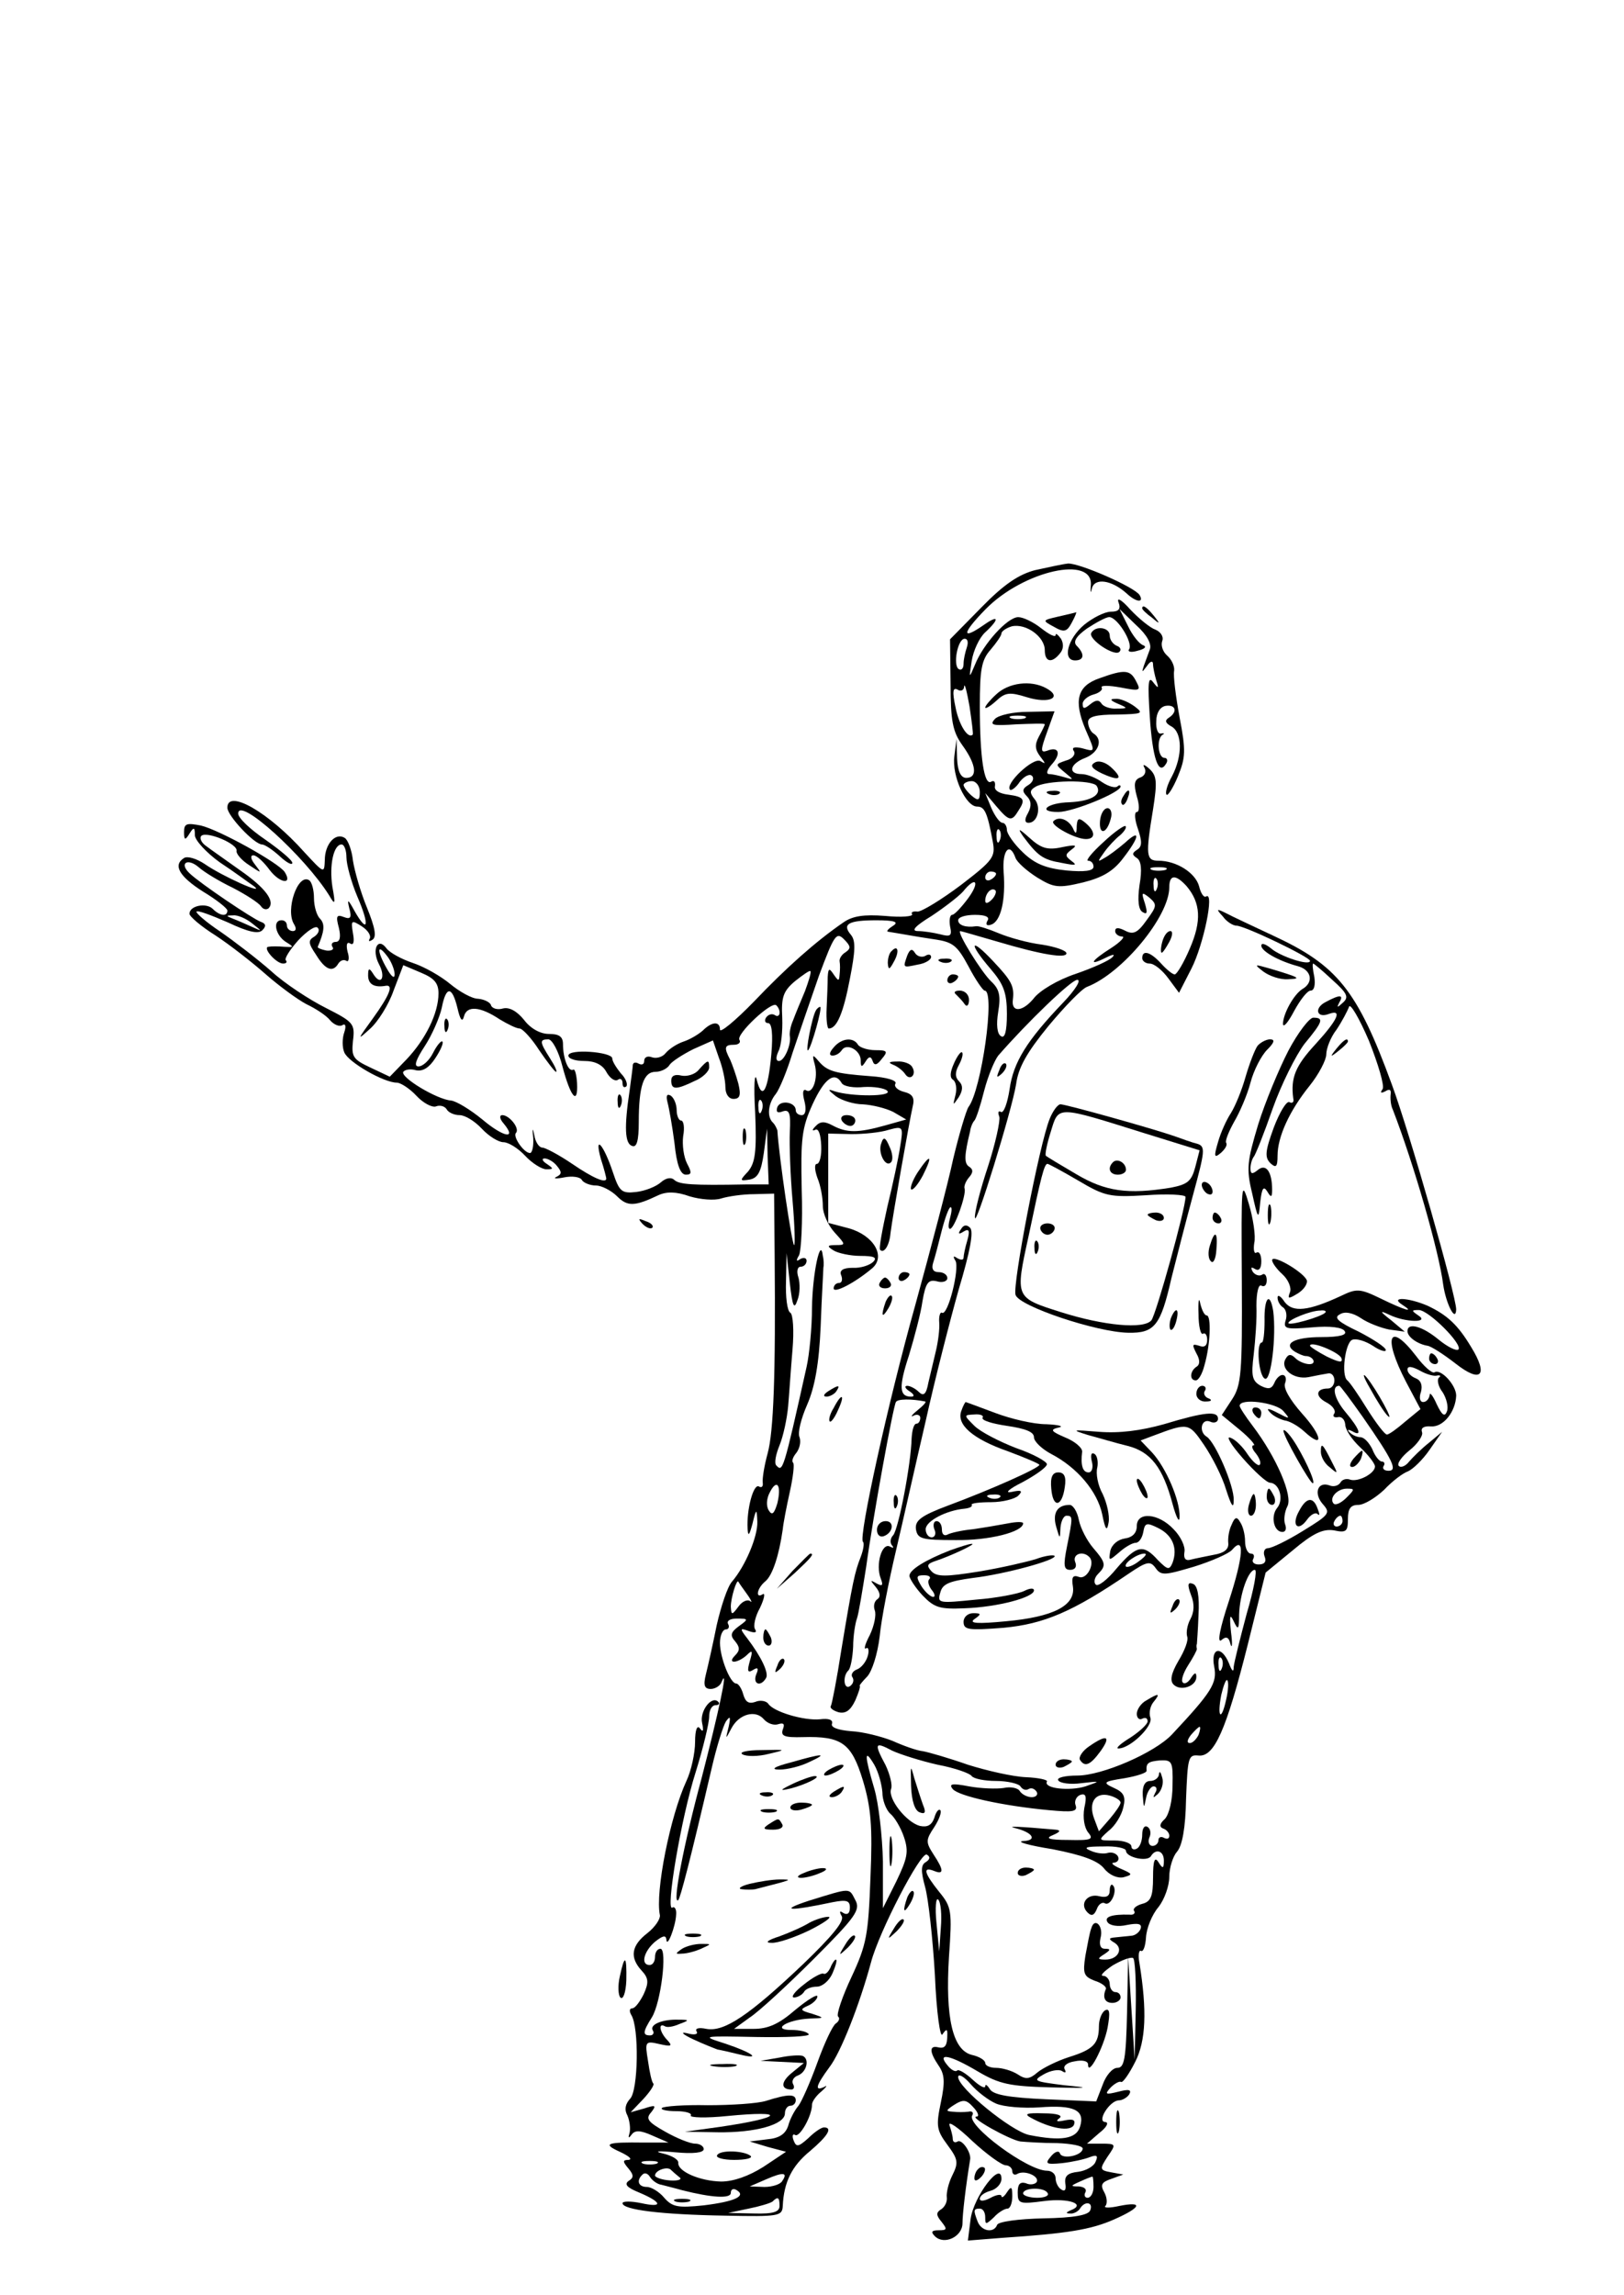 <svg version="1.0" xmlns="http://www.w3.org/2000/svg"
 width="300pt" height="424pt" viewBox="0 0 300 424"
 preserveAspectRatio="xMidYMid meet">
<g transform="translate(0,424) scale(0.1,-0.1)"
>
<path d="M1913 3187 c-31 -8 -58 -26 -100 -69 l-58 -59 1 -83 c0 -68 4 -88 22
-113 26 -36 28 -60 7 -60 -10 0 -16 12 -17 36 l-1 36 -4 -32 c-5 -36 21 -93
42 -93 14 0 19 -11 29 -65 5 -28 1 -34 -59 -80 -36 -27 -72 -49 -80 -49 -8 1
-13 -1 -10 -5 2 -4 -20 -6 -50 -3 -39 3 -60 0 -77 -12 -51 -35 -106 -84 -165
-146 -35 -36 -63 -59 -63 -52 0 16 -15 15 -32 -2 -8 -7 -23 -16 -35 -20 -12
-4 -26 -13 -33 -21 -6 -8 -18 -11 -26 -8 -8 3 -14 0 -14 -7 0 -6 -4 -8 -10 -5
-5 3 -10 3 -11 -2 0 -4 -3 -26 -6 -48 -10 -67 -9 -98 5 -102 8 -3 12 9 12 44
0 67 9 93 31 93 10 0 22 6 26 13 4 6 24 19 44 29 l36 16 11 -32 c7 -18 12 -42
12 -54 0 -13 6 -22 15 -22 12 0 14 7 9 28 -4 15 -11 35 -15 44 -12 23 -11 28
7 28 8 0 13 4 10 9 -7 10 59 72 68 64 10 -10 7 -25 -3 -18 -5 3 -12 1 -16 -5
-3 -5 -2 -10 4 -10 7 0 9 -21 6 -56 -6 -69 -17 -89 -27 -49 -4 17 -6 -10 -3
-60 3 -73 0 -93 -13 -109 -16 -17 -16 -18 3 -15 15 3 21 14 26 49 l6 45 1 -51
2 -52 -42 0 c-99 -2 -123 0 -132 8 -6 6 -16 4 -25 -4 -9 -8 -29 -16 -46 -18
-27 -3 -31 1 -43 37 -17 51 -35 71 -22 24 6 -18 10 -35 10 -36 0 -10 -25 1
-63 27 -25 17 -50 30 -55 30 -6 0 -13 10 -15 23 -3 15 -4 13 -2 -5 1 -16 -2
-28 -6 -28 -11 0 -32 30 -26 37 8 8 -12 33 -25 33 -6 0 -5 -7 2 -15 26 -31 0
-26 -39 7 -22 18 -48 34 -58 35 -26 2 -94 43 -88 53 3 4 13 6 23 3 13 -3 25 5
36 22 10 15 16 29 13 31 -2 2 -10 -7 -17 -21 -7 -14 -19 -25 -27 -25 -9 0 -5
12 12 38 13 20 27 52 31 70 8 41 19 41 29 0 5 -22 9 -27 12 -16 5 21 30 19 66
-5 15 -9 31 -17 37 -17 5 0 22 -18 36 -40 15 -22 29 -40 31 -40 3 0 -2 11 -11
25 -19 30 -20 35 -3 35 7 0 19 -22 26 -50 15 -57 29 -73 27 -31 -1 16 -4 27
-7 25 -9 -5 -19 21 -19 47 0 14 -7 19 -26 19 -16 0 -34 10 -46 26 -13 16 -27
24 -39 21 -10 -3 -20 0 -22 6 -1 5 -12 11 -24 12 -11 0 -34 13 -51 27 -18 15
-48 32 -69 39 -21 7 -43 19 -49 27 -16 22 -28 -2 -14 -29 13 -24 4 -41 -10
-19 -8 13 -10 12 -10 -2 0 -16 11 -23 33 -19 14 2 7 -17 -24 -60 -29 -40 -30
-42 -6 -20 15 13 35 45 44 71 l18 47 33 -14 c24 -10 32 -19 32 -38 0 -37 -24
-85 -59 -122 l-31 -32 -36 17 c-32 15 -35 20 -32 49 4 32 1 35 -50 61 -30 15
-76 45 -101 68 -25 22 -68 55 -94 73 -27 18 -46 35 -44 37 2 3 28 -7 58 -20
38 -18 57 -22 64 -14 7 7 6 12 -3 15 -16 6 -112 71 -131 89 -21 19 -5 30 16
12 10 -9 38 -26 63 -38 25 -13 48 -28 52 -34 4 -6 10 -7 14 -4 13 13 -6 38
-52 70 -25 18 -54 38 -63 45 -9 6 -13 15 -9 19 10 9 68 -15 65 -28 -1 -5 9
-17 23 -26 24 -16 24 -16 11 1 -8 10 -9 17 -3 17 6 0 19 -12 30 -27 19 -25 43
-28 28 -4 -11 17 -121 78 -155 86 -26 5 -31 4 -31 -12 0 -15 2 -16 10 -3 8 13
10 12 10 -3 0 -9 21 -32 46 -50 26 -17 54 -38 63 -44 23 -18 -58 18 -91 41
-15 10 -32 15 -38 11 -21 -13 -9 -34 35 -62 25 -15 45 -31 45 -35 0 -12 -14
-10 -27 3 -12 12 -43 6 -43 -9 0 -5 21 -23 48 -40 26 -17 67 -49 92 -71 25
-22 59 -47 76 -56 17 -8 37 -21 44 -30 7 -8 17 -12 22 -9 6 4 8 -1 4 -13 -4
-11 -4 -28 0 -37 7 -18 73 -56 97 -56 7 0 24 -11 36 -24 13 -14 29 -22 36 -20
7 3 16 1 20 -5 3 -6 14 -11 24 -11 10 0 28 -11 41 -25 13 -14 31 -25 40 -25 9
0 27 -11 40 -25 13 -14 31 -25 39 -25 14 0 14 1 1 10 -8 5 -10 10 -4 10 6 0
17 -6 23 -14 9 -11 9 -15 -1 -20 -7 -3 -1 -4 14 -1 15 3 30 1 33 -5 3 -5 15
-10 26 -10 10 0 28 -9 39 -20 19 -19 32 -19 76 2 15 7 33 7 58 -2 20 -6 46 -8
58 -4 13 4 40 8 61 8 l37 1 1 -115 c2 -220 -2 -325 -13 -365 -6 -22 -10 -46
-9 -54 1 -7 -2 -10 -7 -7 -10 6 -23 -42 -21 -78 1 -15 3 -13 9 9 7 29 8 29 9
4 1 -27 -22 -82 -47 -111 -8 -9 -20 -45 -28 -80 -7 -35 -16 -75 -20 -91 -5
-20 -3 -27 9 -27 8 0 18 6 20 13 14 33 -7 -62 -37 -178 -33 -122 -55 -236 -43
-225 4 5 21 69 62 245 9 39 21 77 26 85 8 11 9 9 5 -10 -6 -24 -6 -24 5 -3 14
27 45 35 60 17 7 -8 19 -12 27 -9 10 3 12 0 8 -10 -4 -12 3 -15 37 -14 72 2
90 -11 111 -80 15 -50 18 -85 14 -179 -4 -106 -7 -124 -35 -184 -17 -36 -28
-69 -25 -73 4 -3 2 -9 -4 -13 -6 -4 -21 -36 -34 -72 -13 -36 -29 -72 -35 -80
-7 -8 -16 -25 -19 -37 -5 -15 -16 -23 -39 -25 l-32 -4 33 -10 34 -9 -42 -28
c-27 -17 -55 -27 -78 -27 -40 1 -81 19 -79 35 0 6 -12 13 -29 17 -17 4 -8 5
24 2 32 -3 52 -1 52 6 0 5 -7 10 -16 10 -9 0 -34 10 -55 22 -32 18 -37 24 -26
36 10 13 8 14 -13 7 l-25 -7 23 24 c12 13 21 26 19 29 -3 2 -7 21 -10 42 -6
36 -5 37 21 31 22 -5 25 -4 15 7 -14 14 -18 33 -5 26 4 -3 16 -1 27 4 19 7 19
8 -2 8 -29 1 -54 -9 -47 -20 3 -5 0 -9 -5 -9 -14 0 -14 6 3 33 17 27 29 127
16 127 -6 0 -10 -7 -10 -15 0 -8 -4 -15 -10 -15 -17 0 -11 25 10 43 14 11 20
13 21 4 1 -17 17 24 18 46 1 10 -3 16 -7 13 -13 -8 16 165 43 250 14 45 25 91
25 103 0 12 5 21 12 21 6 0 8 3 5 6 -12 13 -35 -17 -30 -39 3 -14 2 -18 -4
-10 -5 7 -9 -2 -9 -25 0 -20 -7 -53 -16 -72 -30 -65 -58 -205 -49 -248 1 -7
-9 -22 -23 -33 -30 -23 -33 -45 -11 -69 13 -14 14 -22 4 -44 -7 -14 -16 -26
-21 -26 -5 0 -6 -5 -2 -12 15 -23 13 -140 -2 -155 -9 -10 -11 -20 -5 -31 4 -9
6 -24 4 -32 -3 -10 -2 -11 4 -3 6 8 16 8 38 -2 l30 -13 -45 0 c-70 1 -78 -2
-45 -17 17 -8 24 -14 16 -15 -11 0 -11 -3 0 -16 10 -12 10 -17 0 -23 -8 -6 -3
-12 19 -21 43 -18 46 -29 5 -20 -19 4 -35 4 -35 0 0 -12 70 -21 190 -23 99 -2
105 -1 106 18 2 44 17 74 50 101 33 28 43 44 26 44 -5 0 -18 -9 -29 -20 -18
-16 -22 -17 -27 -4 -3 8 -2 13 3 10 8 -5 31 35 31 56 0 6 8 17 18 25 9 8 11
12 5 8 -19 -9 -16 2 9 36 21 27 56 116 77 194 15 57 92 205 103 199 7 -4 6 -9
-2 -14 -9 -5 -9 -17 -1 -46 6 -22 14 -94 18 -162 3 -71 10 -118 14 -110 7 10
9 10 9 1 0 -22 -4 -28 -17 -25 -17 4 -16 -9 1 -34 11 -16 12 -30 4 -68 -9 -43
-8 -51 12 -78 20 -27 21 -33 9 -57 -7 -14 -11 -32 -10 -40 1 -8 -3 -17 -10
-22 -10 -6 -10 -11 0 -23 11 -14 11 -16 -5 -16 -13 0 -15 -3 -7 -11 17 -17 51
-1 51 24 0 17 6 68 14 117 3 13 -15 39 -23 34 -5 -3 -9 -1 -9 5 0 5 -3 16 -6
25 -3 9 16 -4 42 -29 27 -25 55 -45 62 -45 6 0 12 -5 12 -11 0 -5 4 -8 9 -5
13 8 42 -4 36 -15 -3 -4 -12 -6 -20 -2 -11 3 -15 -2 -15 -17 0 -21 3 -22 49
-16 46 6 78 -6 49 -17 -9 -4 -10 -6 -1 -6 6 -1 15 4 18 9 9 15 25 12 19 -3 -3
-9 -30 -14 -87 -15 -45 -1 -83 -6 -85 -12 -6 -16 -29 -12 -36 6 -8 21 -8 24 4
24 6 0 10 -7 10 -16 0 -14 1 -14 16 0 8 9 20 16 25 16 5 0 9 10 9 23 0 18 -2
19 -10 7 -5 -8 -10 -11 -10 -7 0 4 -9 3 -20 -3 -11 -6 -20 -7 -20 -2 0 6 9 12
20 15 11 3 20 13 20 22 0 35 -51 -32 -57 -74 l-5 -40 63 5 c120 8 164 15 207
34 50 22 55 34 10 25 -18 -4 -30 -4 -26 0 4 4 3 16 -2 25 -8 14 -5 19 13 25
l22 8 -22 4 c-22 4 -22 6 -7 29 16 23 16 24 -11 24 l-27 0 23 20 c13 10 18 19
11 20 -17 0 8 40 25 40 6 0 15 5 19 11 5 9 -1 10 -20 5 -24 -6 -26 -5 -14 8 7
7 16 12 19 10 3 -2 15 15 26 37 20 39 22 95 8 182 -3 15 -1 26 3 23 4 -2 8 9
9 25 1 17 11 42 23 56 11 14 20 39 20 56 0 17 7 38 14 46 10 11 16 44 17 98 3
76 4 82 23 80 29 -3 51 46 91 205 l33 133 50 41 c38 32 56 40 76 37 23 -5 26
-2 26 21 0 19 5 26 19 26 11 0 32 13 48 28 15 16 35 31 44 34 9 4 27 21 40 40
l23 33 -24 -20 c-14 -11 -30 -27 -37 -35 -6 -8 -15 -12 -19 -8 -4 4 5 17 20
29 15 12 25 27 23 33 -3 8 3 12 16 11 23 -2 46 27 47 57 0 19 -28 50 -40 43
-4 -3 -20 11 -34 30 -50 65 -62 36 -19 -47 l27 -51 -28 -23 c-15 -13 -30 -24
-34 -24 -4 0 -20 21 -37 48 -16 26 -32 49 -36 52 -12 9 -4 70 9 75 7 3 24 -2
38 -11 13 -9 24 -12 24 -8 0 5 -23 20 -50 34 -38 18 -47 26 -35 32 9 6 24 3
39 -7 13 -9 37 -18 52 -21 l29 -4 -25 21 c-22 17 -22 19 -3 10 29 -14 75 -15
53 -1 -13 9 -13 10 1 10 18 0 82 -64 73 -73 -4 -3 -20 5 -36 18 -30 25 -58 33
-58 16 0 -11 19 -24 37 -27 7 -1 30 -16 52 -33 47 -37 61 -22 29 30 -25 42
-45 60 -81 77 -35 15 -70 17 -47 2 25 -16 6 -11 -39 11 -39 19 -45 19 -74 5
-60 -28 -89 -31 -104 -11 -7 11 -13 14 -13 8 0 -7 5 -15 10 -18 6 -4 8 -15 5
-24 -5 -16 1 -17 49 -13 33 3 56 0 60 -7 5 -7 -9 -11 -43 -11 -50 0 -72 -12
-49 -27 7 -4 16 -8 20 -8 14 0 21 -15 7 -15 -8 0 -20 5 -26 11 -8 8 -13 8 -18
-1 -11 -18 14 -39 42 -34 14 3 31 6 37 7 6 1 11 -5 11 -13 0 -8 -5 -15 -12
-15 -22 0 -24 -14 -4 -25 12 -6 19 -15 16 -21 -4 -5 -1 -8 6 -7 7 2 13 -4 14
-13 0 -10 12 -28 28 -43 15 -14 27 -30 27 -35 0 -13 -32 -30 -47 -24 -6 2 -14
0 -17 -6 -4 -6 -13 -8 -20 -5 -22 8 -30 -15 -12 -35 14 -16 12 -19 -37 -49
-29 -18 -58 -32 -65 -32 -6 0 -9 -7 -6 -15 4 -10 0 -15 -11 -15 -9 0 -13 5
-10 10 3 6 1 10 -4 10 -6 0 -11 10 -11 23 0 12 -4 28 -9 35 -6 11 -10 10 -16
-5 -5 -10 -7 -25 -6 -34 1 -11 -8 -18 -26 -21 -15 -3 -35 -7 -43 -9 -10 -3
-14 2 -12 14 2 10 -7 29 -20 42 -28 30 -68 33 -68 6 0 -13 -8 -21 -22 -23 -13
-2 -24 -11 -27 -23 -3 -19 -3 -19 16 -3 11 10 25 18 31 18 6 0 12 9 14 20 3
17 6 18 28 7 26 -13 36 -37 26 -64 -6 -14 -9 -13 -27 5 -27 30 -39 28 -76 -15
-17 -21 -35 -35 -39 -30 -4 4 -2 13 4 19 16 16 15 21 -9 49 -11 13 -23 36 -26
51 -3 16 -11 28 -17 28 -23 0 -32 -15 -25 -40 7 -24 7 -24 8 -2 1 12 6 22 11
22 12 0 12 -2 1 -57 -7 -35 -6 -43 6 -43 9 0 13 6 9 15 -5 14 14 21 26 9 12
-11 -4 -43 -19 -37 -11 4 -14 0 -11 -18 5 -35 -36 -56 -124 -64 -52 -5 -69 -4
-58 4 13 9 13 11 -2 11 -10 0 -18 -7 -18 -16 0 -15 9 -16 74 -11 74 7 127 29
231 100 34 23 40 24 50 10 10 -14 17 -13 71 3 32 10 64 24 70 31 24 28 21 -12
-6 -95 -16 -48 -22 -78 -14 -72 9 8 14 6 17 -7 3 -10 4 0 1 22 -3 30 -2 35 5
20 8 -17 10 -16 10 12 1 38 17 83 29 83 5 0 -2 -37 -15 -81 -12 -45 -23 -89
-24 -98 0 -11 -3 -9 -9 7 -14 33 -34 28 -27 -7 6 -30 -5 -47 -78 -125 -32 -34
-129 -76 -175 -76 -23 0 -39 -4 -35 -9 3 -5 22 -8 43 -5 35 4 36 4 7 -6 -29
-9 -78 -4 -71 9 2 3 -15 7 -39 8 -24 1 -72 12 -107 23 -34 12 -72 23 -83 25
-11 1 -36 10 -56 19 -20 8 -55 17 -77 18 -24 2 -38 7 -35 14 2 7 -6 10 -22 8
-30 -3 -87 14 -96 29 -4 5 -15 7 -24 3 -12 -4 -18 0 -22 14 -3 11 -9 20 -13
20 -11 0 -30 48 -30 75 0 14 5 25 11 25 5 0 7 5 4 10 -3 6 4 10 16 10 22 0 22
-1 4 -14 -15 -11 -17 -17 -7 -28 9 -11 9 -17 0 -26 -16 -16 4 -15 21 0 11 11
12 9 6 -11 -5 -18 -4 -22 6 -16 9 6 11 3 6 -8 -7 -18 8 -24 18 -7 6 9 -9 40
-35 74 -14 18 -13 19 3 13 11 -4 16 -3 12 3 -4 6 0 24 9 40 8 17 10 28 5 25
-14 -9 -11 11 5 24 13 11 25 47 32 96 1 11 7 42 13 69 6 27 9 52 6 54 -3 3 0
11 6 18 6 8 9 20 6 29 -4 8 3 35 14 60 14 32 22 75 25 145 2 55 5 103 5 108 1
4 1 14 -1 22 -4 37 -19 -31 -20 -95 0 -38 -5 -88 -10 -110 -43 -193 -44 -195
-56 -182 -4 4 -1 20 6 37 7 17 14 50 16 73 2 23 5 70 8 104 3 35 1 65 -4 68
-6 3 -9 30 -8 58 l1 52 6 -55 c5 -44 8 -50 14 -32 5 12 5 31 2 42 -4 11 -2 20
4 20 6 0 11 5 11 11 0 5 -5 7 -12 3 -7 -5 -8 -3 -2 7 4 8 7 62 5 121 -2 94 0
114 20 158 22 48 41 62 54 39 4 -6 22 -9 41 -7 18 1 38 -2 43 -7 11 -11 -66
-11 -97 -1 -14 5 -13 3 2 -9 11 -8 34 -15 50 -15 17 -1 42 -7 56 -14 l24 -14
-39 -11 c-50 -14 -71 -14 -97 0 -15 8 -23 8 -32 -2 -6 -6 -6 -9 0 -6 6 3 10
-8 11 -29 1 -19 -3 -34 -8 -34 -5 0 -4 -12 1 -26 6 -14 10 -37 10 -52 0 -14
10 -36 22 -49 20 -22 21 -23 2 -23 -16 0 -17 -2 -4 -10 8 -5 31 -10 49 -10 26
0 32 -3 24 -11 -6 -6 -23 -12 -38 -11 -18 0 -25 -5 -21 -14 3 -8 1 -14 -4 -14
-6 0 -10 -5 -10 -10 0 -10 39 10 71 37 26 22 3 61 -43 74 l-38 10 0 82 0 83
43 -1 c23 0 54 3 69 8 26 7 27 6 21 -30 -3 -21 -14 -72 -24 -113 -9 -41 -16
-77 -13 -79 7 -7 17 8 19 31 4 32 35 208 41 234 4 16 0 23 -16 27 -12 3 -19
10 -16 15 4 6 -16 12 -46 14 -66 5 -80 9 -96 28 -11 13 -12 12 -7 -6 7 -26 -4
-56 -16 -48 -6 3 -7 -5 -3 -20 4 -16 2 -26 -5 -26 -6 0 -11 4 -11 9 0 15 -28
20 -34 6 -3 -9 0 -12 10 -8 12 4 15 -3 13 -38 -1 -24 1 -81 5 -126 4 -46 5
-83 3 -83 -4 0 -28 163 -31 212 -1 3 -4 10 -8 14 -12 11 -9 36 5 53 7 9 21 43
31 76 11 33 33 97 49 143 28 75 32 81 46 67 13 -13 13 -17 3 -24 -7 -4 -12
-12 -11 -17 1 -5 1 -16 0 -24 -1 -13 -2 -13 -11 0 -8 12 -10 12 -11 -5 0 -11
-1 -37 -2 -58 -1 -20 1 -37 4 -37 15 0 27 29 39 92 10 51 11 70 2 81 -17 20
-5 27 47 27 33 0 42 -3 31 -10 -8 -5 -13 -10 -10 -11 31 -5 51 -9 85 -14 35
-5 43 -11 64 -50 13 -25 27 -45 30 -45 20 0 -6 -184 -30 -215 -4 -6 -17 -49
-28 -95 -10 -47 -42 -168 -70 -270 -51 -182 -105 -429 -97 -438 3 -2 1 -15 -4
-28 -11 -28 -15 -46 -36 -173 -8 -52 -17 -98 -19 -102 -3 -4 4 -9 14 -12 13
-3 22 3 31 22 6 14 10 26 8 27 -1 0 5 8 14 17 9 10 19 41 23 74 3 32 17 103
30 158 13 55 37 163 55 240 17 77 45 186 61 243 21 70 28 107 21 114 -6 6 -12
6 -17 -3 -6 -8 -4 -10 5 -4 10 6 12 2 7 -16 -4 -13 -7 -28 -7 -32 0 -5 -5 -5
-12 -1 -7 5 -8 3 -3 -5 8 -14 -14 -103 -25 -96 -3 2 -6 -6 -5 -18 1 -12 -2
-35 -6 -52 -4 -16 -10 -43 -14 -59 -4 -22 -9 -26 -18 -17 -6 6 -16 11 -21 11
-6 0 -4 -5 4 -10 9 -6 10 -10 3 -10 -22 0 -23 18 -4 76 10 33 22 78 25 100 6
35 11 41 27 37 10 -3 19 0 19 6 0 6 -7 11 -16 11 -10 0 -14 6 -10 18 3 9 10
36 16 60 6 23 13 42 16 42 3 0 2 -9 -1 -20 -3 -11 -4 -20 0 -20 8 0 30 62 27
74 -2 4 2 14 8 21 8 9 8 15 0 20 -9 6 -9 20 2 65 1 8 5 17 8 20 3 3 11 27 18
55 7 27 19 56 26 65 54 62 135 140 146 140 8 0 -4 -19 -26 -42 -67 -70 -92
-110 -99 -160 -4 -26 -11 -45 -16 -42 -5 3 -6 -1 -3 -9 2 -7 -7 -49 -21 -92
-14 -42 -25 -85 -24 -94 0 -23 68 197 76 246 4 31 20 59 60 108 30 36 62 69
71 72 65 25 152 130 152 184 0 24 12 24 32 2 26 -31 28 -64 6 -115 -11 -26
-24 -48 -28 -48 -4 0 -15 9 -25 20 -20 22 -35 26 -35 10 0 -5 6 -10 14 -10 8
0 23 -12 34 -27 l20 -27 23 45 c22 43 43 143 27 133 -4 -3 -10 6 -13 19 -7 25
-42 47 -75 47 -23 0 -24 10 -10 95 8 51 7 62 -7 75 -9 8 -13 9 -9 2 4 -7 1
-15 -7 -18 -12 -4 -13 -13 -7 -35 5 -16 5 -29 0 -29 -5 0 -4 -14 2 -31 8 -24
8 -33 -2 -39 -9 -6 -9 -9 0 -15 8 -5 10 -21 5 -50 -4 -28 -2 -46 6 -50 8 -5 9
-1 4 16 -7 21 -6 22 8 11 15 -13 14 -16 -5 -42 -17 -24 -25 -27 -40 -19 -12 6
-18 6 -18 -1 0 -5 6 -10 13 -10 6 0 -3 -10 -20 -21 -38 -24 -44 -35 -10 -18
12 6 18 7 12 1 -5 -6 -36 -20 -68 -31 -33 -11 -67 -31 -78 -46 -20 -24 -41
-26 -38 -2 3 25 -2 35 -36 71 -43 46 -47 35 -5 -14 24 -28 30 -44 30 -83 0
-33 -4 -46 -11 -41 -7 4 -9 21 -5 45 5 30 2 42 -13 56 -18 17 -65 93 -57 93 2
0 32 -9 67 -19 84 -25 129 -32 129 -22 0 5 -20 12 -45 16 -25 3 -61 13 -80 21
-19 8 -38 14 -42 13 -19 -3 -33 2 -33 11 0 6 14 10 31 10 20 0 28 -4 23 -11
-4 -7 -1 -10 7 -7 18 6 27 46 23 97 -3 40 11 57 22 26 3 -8 21 -24 40 -36 31
-19 39 -20 85 -9 36 9 56 21 74 45 31 40 32 55 3 28 -13 -11 -30 -24 -38 -28
-13 -8 -13 -7 0 11 7 10 21 25 29 31 8 7 13 15 10 17 -2 2 -21 -11 -41 -30
-21 -19 -33 -34 -28 -34 6 0 10 -5 10 -11 0 -8 -17 -10 -50 -7 -38 4 -58 12
-80 33 -17 16 -30 35 -30 42 0 7 -4 13 -8 13 -5 0 -14 12 -21 28 l-11 27 21
-25 c23 -27 28 -28 40 -8 14 21 11 26 -18 30 -17 2 -27 8 -25 16 1 8 -2 11 -7
8 -13 -8 -21 45 -21 139 0 68 3 86 20 105 11 13 20 26 20 30 0 4 9 10 19 13
26 6 61 -19 61 -44 0 -22 13 -25 28 -6 7 8 7 18 2 27 -6 8 -10 11 -10 7 0 -5
-12 1 -26 12 -15 12 -34 21 -43 21 -20 0 -65 -50 -80 -88 -11 -26 -11 -26 -6
7 3 19 14 43 25 53 27 25 25 33 -2 14 -43 -30 -41 -16 3 29 70 71 200 100 194
43 -1 -13 0 -15 2 -5 5 20 36 16 64 -9 18 -17 33 -18 24 -3 -10 15 -111 59
-132 58 -10 -1 -37 -7 -60 -12z m-127 -143 c-3 -9 -6 -22 -6 -30 0 -9 -4 -13
-9 -10 -11 7 -2 56 11 56 6 0 7 -7 4 -16z m11 -161 c-9 -9 -26 19 -32 51 -6
28 -5 37 4 32 6 -4 12 -1 12 6 1 7 5 -9 10 -37 4 -27 7 -50 6 -52z m13 -106
c0 -16 -3 -17 -15 -7 -8 7 -15 16 -15 20 0 3 7 7 15 7 8 0 15 -9 15 -20z m37
-89 c-3 -8 -6 -5 -6 6 -1 11 2 17 5 13 3 -3 4 -12 1 -19z m306 -55 c-7 -2 -19
-2 -25 0 -7 3 -2 5 12 5 14 0 19 -2 13 -5z m-313 -7 c0 -3 -4 -8 -10 -11 -5
-3 -10 -1 -10 4 0 6 5 11 10 11 6 0 10 -2 10 -4z m297 -28 c-3 -8 -6 -5 -6 6
-1 11 2 17 5 13 3 -3 4 -12 1 -19z m-349 -18 c-12 -16 -25 -30 -29 -30 -4 0
-6 -9 -4 -21 4 -18 1 -20 -18 -15 -12 3 -31 6 -41 6 -14 0 -6 9 25 28 24 16
50 36 58 45 24 30 32 18 9 -13z m44 -2 c-7 -7 -12 -8 -12 -2 0 14 12 26 19 19
2 -3 -1 -11 -7 -17z m-1366 -44 c19 -15 19 -15 -1 -6 -11 5 -27 12 -35 15 -13
5 -13 6 1 6 8 1 24 -6 35 -15z m263 -94 c0 -9 -6 -4 -14 10 -19 33 -19 49 0
24 8 -10 14 -26 14 -34z m758 -31 c-8 -19 -18 -43 -22 -54 -5 -11 -7 -24 -6
-29 3 -15 -10 -46 -20 -46 -6 0 -6 7 -1 18 5 9 8 37 7 62 -2 38 2 49 23 67 15
12 28 21 29 19 2 -2 -3 -18 -10 -37z m-80 -221 c-3 -8 -6 -5 -6 6 -1 11 2 17
5 13 3 -3 4 -12 1 -19z m1041 -373 c-8 -8 -68 -25 -68 -19 0 6 41 23 59 23 8
1 12 -1 9 -4z m30 -84 c3 -9 -4 -8 -27 3 -17 9 -31 18 -31 20 0 10 54 -12 58
-23z m177 -32 c6 1 7 -1 3 -4 -4 -4 -1 -17 7 -27 7 -11 11 -27 8 -35 -4 -11
-9 -8 -19 13 -7 16 -13 23 -13 17 -1 -7 -6 -13 -12 -13 -6 0 -8 8 -4 19 3 12
0 21 -10 25 -8 3 -15 10 -15 16 0 7 8 6 23 -2 12 -7 27 -11 32 -9z m-138 -76
c57 -82 65 -100 48 -100 -8 0 -12 4 -9 9 3 4 1 8 -3 8 -5 0 -13 10 -18 23 -6
12 -15 22 -22 22 -6 0 -15 4 -20 9 -5 5 -3 6 5 2 19 -11 14 4 -13 36 -20 24
-26 48 -11 48 2 0 21 -26 43 -57z m-808 28 c3 -1 -4 -8 -15 -17 -10 -8 -13
-13 -6 -9 6 3 12 1 12 -4 0 -6 -3 -11 -7 -11 -5 0 -8 -12 -9 -27 -1 -47 -24
-167 -34 -179 -6 -6 -6 -15 -2 -19 4 -5 2 -5 -4 -2 -15 8 -27 -34 -17 -59 5
-13 3 -15 -8 -9 -12 7 -12 6 -1 -7 8 -10 9 -18 3 -22 -6 -4 -8 -13 -5 -21 3
-8 -1 -28 -9 -45 -9 -17 -12 -28 -7 -25 4 3 6 -4 3 -14 -3 -11 -12 -22 -20
-25 -8 -3 -12 -10 -8 -15 3 -5 1 -12 -5 -16 -11 -7 -14 18 -3 29 4 3 8 23 9
44 0 20 4 44 7 52 3 8 10 51 17 95 13 95 50 297 55 305 3 6 29 6 54 1z m-273
-188 c-6 -20 -10 -23 -16 -13 -5 8 -4 22 2 33 13 26 22 14 14 -20z m1051 10
c-9 -9 -19 -14 -23 -11 -10 10 6 28 24 28 15 0 15 -1 -1 -17z m-7 -43 c0 -5
-5 -10 -11 -10 -5 0 -7 5 -4 10 3 6 8 10 11 10 2 0 4 -4 4 -10z m-376 -74
c-10 -8 -21 -12 -24 -10 -5 6 21 24 34 24 6 0 1 -6 -10 -14z m-724 -61 c8 -11
10 -17 6 -13 -5 4 -15 0 -22 -10 -12 -16 -13 -16 -14 0 0 16 11 52 14 46 1 -2
8 -12 16 -23z m877 -137 c-3 -8 -6 -5 -6 6 -1 11 2 17 5 13 3 -3 4 -12 1 -19z
m8 -58 c-9 -41 -17 -33 -9 9 4 17 9 30 11 27 3 -2 2 -19 -2 -36z m-51 -65 c-4
-8 -11 -15 -16 -15 -6 0 -5 6 2 15 7 8 14 15 16 15 2 0 1 -7 -2 -15z m-482
-55 c32 -6 60 -16 63 -21 4 -5 24 -9 45 -9 21 0 42 -5 45 -10 4 -6 10 -8 15
-5 5 3 11 1 15 -5 3 -5 -1 -10 -9 -10 -8 0 -18 5 -22 11 -3 6 -17 9 -30 6 -13
-2 -42 -1 -64 3 -31 6 -38 5 -30 -5 11 -13 92 -31 178 -39 43 -4 53 -3 49 9
-3 7 1 16 8 19 11 4 13 -2 8 -24 -3 -18 0 -36 7 -45 11 -13 6 -15 -36 -14 -37
0 -44 3 -29 9 14 6 15 9 5 10 -68 6 -92 7 -75 3 33 -8 42 -23 15 -24 -14 -1
10 -8 54 -15 56 -11 83 -21 95 -35 10 -13 25 -19 36 -17 18 5 18 6 -5 16 -14
6 -19 11 -12 11 7 1 10 6 7 12 -4 6 -12 8 -19 6 -6 -2 -20 -1 -31 4 -15 6 -9
8 23 8 23 1 42 -3 42 -8 0 -12 39 -21 46 -10 9 15 24 10 24 -8 0 -15 -2 -16
-10 -3 -7 11 -10 3 -10 -28 0 -35 -4 -45 -20 -49 -11 -3 -18 -9 -15 -13 3 -4
-1 -8 -8 -7 -33 1 -48 -4 -41 -14 4 -6 19 -9 36 -5 21 4 28 2 25 -7 -2 -6 -10
-13 -18 -13 -8 -1 -21 -2 -29 -3 -12 -1 -13 -3 -1 -10 17 -11 6 -31 -17 -31
-15 0 -15 2 -2 10 12 8 12 10 1 10 -8 0 -11 7 -8 20 6 22 -11 39 -17 18 -3 -7
-7 -30 -11 -51 -5 -33 -3 -38 17 -46 13 -4 22 -11 21 -15 -7 -16 -2 -26 12
-26 8 0 15 5 15 10 0 6 -4 10 -10 10 -5 0 -10 7 -10 15 0 8 -6 15 -12 15 -7 0
1 8 17 19 17 10 33 16 38 14 4 -2 6 -46 5 -96 l-2 -92 -6 95 -6 95 -2 -102
c-2 -87 -5 -103 -18 -103 -9 0 -21 -14 -27 -31 l-12 -31 -93 4 c-67 3 -96 8
-103 18 -5 8 -9 11 -9 6 0 -5 -10 0 -23 12 -13 12 -26 20 -29 17 -3 -3 -11 1
-18 10 -20 24 5 19 57 -12 39 -23 59 -27 132 -29 74 -2 78 -1 26 4 -55 7 -58
8 -37 20 12 7 28 10 34 6 6 -4 8 -3 5 3 -4 6 4 13 18 15 14 3 25 1 25 -6 0
-23 29 32 36 68 5 28 4 37 -5 32 -6 -4 -11 -17 -11 -29 0 -32 -10 -43 -55 -57
-22 -7 -48 -20 -58 -28 -15 -13 -22 -14 -37 -4 -11 7 -29 12 -40 12 -11 0 -20
4 -20 9 0 5 -11 12 -25 15 -35 9 -49 68 -42 181 6 85 5 92 -18 120 -28 35 -31
47 -10 39 19 -8 19 1 -1 31 -14 22 -14 26 2 50 9 14 14 28 11 31 -3 3 -8 -3
-11 -14 -5 -14 -13 -18 -27 -15 -25 7 -59 50 -53 68 3 7 -2 27 -10 44 -22 41
-20 44 12 27 15 -7 53 -19 84 -26z m-102 -51 c0 -15 7 -32 14 -39 8 -6 20 -26
26 -44 9 -27 6 -39 -14 -81 l-25 -50 0 86 c-1 47 -8 108 -16 135 -18 61 -19
76 0 44 8 -14 14 -37 15 -51z m536 13 c0 -27 -6 -53 -14 -62 -10 -9 -11 -15
-3 -18 6 -2 11 -8 11 -13 0 -6 -4 -7 -10 -4 -5 3 -10 1 -10 -4 0 -6 -5 -11
-11 -11 -6 0 -9 7 -6 15 4 8 2 17 -3 20 -6 4 -10 -3 -10 -14 0 -11 -4 -23 -10
-26 -5 -3 -10 -1 -10 4 0 6 -14 11 -31 11 -31 0 -31 0 -11 18 12 9 24 29 27
43 5 20 1 28 -17 36 -22 10 -20 12 19 18 23 4 42 10 41 14 -1 14 3 17 25 19
22 1 24 -2 23 -46z m-96 -32 c0 -4 -9 -17 -20 -30 l-20 -23 -9 24 c-11 30 3
49 29 42 11 -3 20 -9 20 -13z m-332 -231 l-3 -44 -5 52 c-3 29 -1 48 3 44 5
-5 7 -28 5 -52z m102 -325 c14 -6 50 -9 80 -7 64 5 85 -5 75 -36 -7 -22 -34
-27 -94 -15 -33 7 -131 87 -131 107 0 7 11 1 23 -13 12 -14 33 -30 47 -36z
m-40 -9 c7 -8 9 -15 4 -15 -16 0 61 -43 81 -46 11 -1 41 -3 68 -3 26 -1 47 -5
47 -10 0 -13 -38 -21 -42 -9 -2 6 -10 3 -17 -6 -11 -13 -9 -15 21 -12 18 2 41
7 51 11 13 5 16 3 11 -8 -3 -9 -18 -17 -32 -19 -20 -2 -26 -8 -24 -22 2 -11
-1 -15 -7 -11 -6 3 -11 13 -11 21 0 8 -7 14 -16 14 -36 0 -149 84 -138 102 3
5 0 9 -7 7 -8 -1 -21 -1 -29 0 -13 1 -13 2 0 11 20 13 25 12 40 -5z m-587
-102 c-7 -2 -19 -2 -25 0 -7 3 -2 5 12 5 14 0 19 -2 13 -5z m42 -25 c6 -4 -2
-7 -17 -6 -16 1 -28 6 -28 9 0 10 24 18 30 10 3 -3 10 -9 15 -13z m-33 -14 c7
-2 24 -6 38 -10 55 -14 90 -16 90 -5 0 7 5 9 11 5 18 -11 -4 -21 -61 -28 -48
-5 -58 -3 -73 14 -9 11 -24 20 -32 20 -16 0 -20 12 -8 23 4 4 10 2 14 -5 4 -6
13 -13 21 -14z m223 7 c-3 -6 -18 -11 -33 -11 l-27 1 30 13 c32 14 41 13 30
-3z m575 -11 c0 -11 -5 -20 -11 -20 -5 0 -7 5 -4 10 3 6 -2 10 -12 11 -16 0
-16 1 2 9 11 5 21 9 23 9 1 1 2 -8 2 -19z m-85 -11 c4 -5 -5 -9 -19 -9 -14 0
-26 4 -26 8 0 11 39 12 45 1z m-495 -24 c0 -11 -11 -15 -47 -14 l-48 1 38 8
c20 4 40 10 44 13 10 10 13 8 13 -8z"/>
<path d="M1651 1464 c0 -11 3 -14 6 -6 3 7 2 16 -1 19 -3 4 -6 -2 -5 -13z"/>
<path d="M1620 1414 c0 -9 5 -14 12 -12 18 6 21 28 4 28 -9 0 -16 -7 -16 -16z"/>
<path d="M1683 941 c1 -28 7 -46 16 -49 10 -4 12 0 6 14 -4 11 -11 33 -16 49
-7 26 -7 25 -6 -14z"/>
<path d="M1880 780 c0 -5 7 -7 15 -4 8 4 15 8 15 10 0 2 -7 4 -15 4 -8 0 -15
-4 -15 -10z"/>
<path d="M2050 748 c0 -11 -6 -14 -19 -11 -22 6 -38 -14 -22 -30 7 -7 12 -6
17 6 3 9 10 14 15 11 11 -6 24 24 15 33 -3 4 -6 -1 -6 -9z"/>
<path d="M1643 820 c0 -25 2 -35 4 -22 2 12 2 32 0 45 -2 12 -4 2 -4 -23z"/>
<path d="M2141 963 c0 -7 -8 -13 -16 -13 -10 0 -15 -9 -14 -27 2 -24 2 -25 6
-5 2 12 9 22 14 22 6 0 7 -6 3 -12 -5 -10 -4 -10 5 -2 7 7 11 20 8 30 -3 11
-5 13 -6 7z"/>
<path d="M1904 328 c36 -20 74 -27 80 -13 3 9 -2 11 -17 8 -14 -3 -18 -2 -10
4 7 5 -4 9 -29 9 -31 1 -37 -1 -24 -8z"/>
<path d="M1248 173 c6 -2 18 -2 25 0 6 3 1 5 -13 5 -14 0 -19 -2 -12 -5z"/>
<path d="M2066 3128 c5 -13 1 -18 -14 -18 -11 0 -33 -11 -49 -24 -31 -26 -41
-66 -17 -66 17 0 18 12 3 27 -7 7 -2 17 19 32 17 11 35 21 41 21 15 0 44 -47
37 -59 -4 -5 3 -7 16 -3 12 3 17 7 10 10 -7 2 -20 18 -28 35 l-16 32 31 -30
c20 -18 29 -35 25 -45 -3 -8 -8 -22 -11 -30 -4 -13 -4 -13 6 0 6 9 11 10 11 3
0 -6 3 -20 6 -30 5 -15 4 -16 -6 -3 -9 12 -10 -2 -6 -64 5 -76 16 -110 30 -87
4 6 2 11 -3 11 -12 0 -15 36 -3 43 4 2 2 3 -3 2 -6 -2 -10 9 -9 23 0 15 7 26
17 28 19 3 23 -11 6 -22 -8 -5 -6 -10 5 -16 20 -11 21 -54 1 -92 -9 -16 -13
-31 -10 -34 2 -3 12 12 21 34 14 34 15 47 3 109 -7 38 -12 77 -10 86 1 9 -5
21 -13 28 -8 7 -12 19 -9 27 3 8 -3 17 -13 21 -9 3 -30 20 -46 37 -16 18 -25
23 -22 14z"/>
<path d="M2110 3116 c0 -2 8 -10 18 -17 15 -13 16 -12 3 4 -13 16 -21 21 -21
13z"/>
<path d="M1955 3101 c-30 -7 -30 -7 -8 -19 19 -11 24 -9 33 8 6 11 9 19 8 19
-2 -1 -16 -4 -33 -8z"/>
<path d="M2016 3071 c-7 -11 43 -45 52 -35 4 4 1 9 -5 11 -7 3 -13 11 -13 19
0 15 -26 19 -34 5z"/>
<path d="M2031 2987 c-41 -14 -48 -41 -26 -94 19 -44 19 -42 -7 -35 -14 3 -19
1 -14 -6 3 -6 -3 -14 -15 -17 -20 -7 -20 -7 -2 -22 17 -14 17 -14 0 -9 -10 3
-23 6 -29 6 -6 0 -4 8 5 18 18 20 13 34 -9 25 -12 -4 -12 1 0 34 l14 39 -49
-1 c-27 0 -54 -6 -61 -13 -11 -12 -4 -13 40 -10 28 1 52 2 52 0 0 -2 -5 -12
-11 -23 -8 -15 -7 -24 3 -37 10 -13 10 -14 0 -8 -13 8 -67 -43 -56 -53 2 -2
11 4 18 15 8 10 18 15 22 11 5 -4 2 -12 -6 -17 -12 -7 -12 -12 -3 -21 8 -8 9
-18 2 -31 -7 -12 -6 -18 1 -18 17 0 24 29 11 44 -9 11 -9 16 1 22 19 13 107
14 114 2 10 -16 -10 -28 -50 -30 -42 -1 -61 -18 -21 -18 27 0 115 36 115 47 0
3 -3 3 -6 0 -4 -3 -16 0 -28 8 -11 8 -28 15 -38 15 -26 0 -22 19 7 30 25 10
33 34 15 45 -5 3 -10 13 -10 21 0 10 14 14 53 14 48 1 50 2 33 15 -11 8 -27
15 -35 14 -12 0 -10 -3 4 -9 19 -8 19 -9 -2 -9 -12 -1 -25 4 -28 9 -5 8 -11 7
-21 -1 -11 -9 -14 -9 -14 1 0 6 9 14 20 17 11 3 18 9 15 13 -2 4 13 4 35 0 36
-7 38 -6 29 11 -11 22 -21 23 -68 6z m-138 -74 c-7 -2 -19 -2 -25 0 -7 3 -2 5
12 5 14 0 19 -2 13 -5z"/>
<path d="M1840 2957 c-11 -10 -20 -21 -20 -24 0 -3 9 2 20 12 17 16 25 17 57
7 42 -13 67 0 35 17 -28 15 -69 10 -92 -12z"/>
<path d="M2022 2831 c-9 -5 -5 -11 14 -20 33 -15 40 -10 16 12 -10 9 -23 13
-30 8z"/>
<path d="M1938 2773 c7 -3 16 -2 19 1 4 3 -2 6 -13 5 -11 0 -14 -3 -6 -6z"/>
<path d="M2075 2769 c-4 -6 -5 -12 -2 -15 2 -3 7 2 10 11 7 17 1 20 -8 4z"/>
<path d="M420 2748 c0 -15 50 -68 64 -68 5 0 20 -10 33 -22 13 -12 23 -17 23
-12 0 5 -23 24 -50 43 -28 19 -50 40 -50 48 0 33 123 -79 168 -151 11 -19 12
-17 6 16 -6 39 2 78 17 78 5 0 9 -11 9 -24 0 -13 9 -46 20 -72 23 -53 20 -71
-5 -27 -12 22 -14 23 -10 6 5 -18 3 -22 -10 -17 -13 5 -15 2 -9 -20 4 -17 2
-26 -6 -26 -6 0 -9 -4 -6 -9 4 -5 -2 -8 -11 -7 -10 2 -17 5 -16 7 12 28 14 42
4 52 -6 6 -11 23 -11 38 0 15 -4 30 -9 33 -21 13 -44 -55 -28 -81 5 -8 4 -13
-2 -13 -6 0 -11 5 -11 10 0 6 -4 10 -10 10 -17 0 -11 -28 8 -40 16 -10 15 -10
-3 -9 -11 1 -24 1 -29 0 -12 -1 14 -31 27 -31 6 0 8 3 5 6 -3 3 7 19 23 37 16
17 32 28 36 23 4 -4 1 -11 -6 -16 -12 -7 -12 -12 3 -34 17 -28 31 -33 41 -16
4 6 10 8 15 5 4 -3 6 5 2 17 -3 13 -1 19 5 15 6 -4 8 3 5 19 -4 24 -3 25 16
13 11 -7 18 -17 15 -23 -3 -5 -1 -6 5 -2 8 5 5 22 -10 59 -12 29 -23 68 -26
87 -2 19 -9 38 -15 42 -17 11 -37 -11 -37 -41 -1 -25 -1 -25 -38 15 -66 74
-142 117 -142 82z"/>
<path d="M2032 2723 c-2 -27 13 -23 20 5 3 10 0 19 -6 19 -7 0 -13 -11 -14
-24z"/>
<path d="M1946 2723 c-7 -7 40 -33 60 -33 18 0 18 14 -1 30 -12 10 -15 9 -16
-6 0 -15 -2 -16 -7 -4 -8 16 -26 23 -36 13z"/>
<path d="M1890 2695 c27 -36 36 -43 71 -49 25 -5 30 -5 19 3 -13 10 -13 12 0
22 11 8 7 9 -18 4 -27 -6 -39 -2 -60 17 -20 18 -23 19 -12 3z"/>
<path d="M2259 2547 c7 -10 19 -17 25 -17 15 0 136 -58 136 -65 0 -10 -55 8
-72 23 -10 8 -18 11 -18 5 0 -10 31 -28 68 -38 25 -7 29 -30 8 -42 -16 -10
-36 -46 -36 -65 1 -7 10 4 21 25 11 20 24 37 30 37 7 0 9 11 7 25 -3 14 -4 25
-2 25 1 0 17 -13 35 -30 28 -25 31 -32 20 -42 -11 -10 -12 -10 -7 0 9 15 1 15
-25 1 -22 -11 -17 -31 6 -22 25 9 17 -10 -25 -56 -37 -40 -46 -62 -41 -100 2
-7 -2 -10 -7 -7 -5 3 -18 -18 -29 -47 -16 -44 -17 -55 -6 -66 10 -9 13 -7 13
14 0 35 22 83 59 129 17 21 31 48 31 58 0 11 8 32 19 46 10 15 20 34 23 42 2
8 19 -21 37 -63 17 -43 29 -83 25 -89 -5 -7 -3 -8 5 -4 8 5 11 3 10 -5 -1 -8
0 -21 4 -29 39 -101 85 -261 93 -323 5 -35 23 -71 24 -46 0 25 -86 327 -119
416 -64 175 -101 220 -220 275 -36 17 -75 35 -86 41 -18 9 -19 8 -6 -6z"/>
<path d="M2147 2500 c-3 -11 -3 -20 -1 -20 2 0 8 9 14 20 6 11 7 20 2 20 -6 0
-12 -9 -15 -20z"/>
<path d="M1647 2483 c-4 -3 -7 -13 -7 -22 1 -13 3 -13 11 2 11 19 8 33 -4 20z"/>
<path d="M1676 2475 c-8 -23 -9 -23 19 -17 14 2 25 9 25 14 0 5 -5 6 -11 2 -6
-3 -15 -1 -19 6 -5 8 -9 7 -14 -5z"/>
<path d="M1738 2463 c7 -3 16 -2 19 1 4 3 -2 6 -13 5 -11 0 -14 -3 -6 -6z"/>
<path d="M2334 2445 c11 -8 31 -15 45 -14 26 1 23 3 -34 20 -28 8 -29 8 -11
-6z"/>
<path d="M1750 2429 c0 -5 5 -7 10 -4 6 3 10 8 10 11 0 2 -4 4 -10 4 -5 0 -10
-5 -10 -11z"/>
<path d="M1766 2403 c5 -5 12 -12 16 -18 4 -6 8 -2 8 8 0 9 -7 17 -17 17 -9 0
-12 -3 -7 -7z"/>
<path d="M1507 2373 c-7 -12 -20 -79 -14 -73 6 6 27 80 22 80 -2 0 -6 -3 -8
-7z"/>
<path d="M821 2344 c0 -11 3 -14 6 -6 3 7 2 16 -1 19 -3 4 -6 -2 -5 -13z"/>
<path d="M2380 2299 c-17 -33 -43 -95 -56 -137 -20 -67 -22 -81 -11 -126 11
-50 12 -50 15 -17 3 26 6 31 13 20 7 -12 9 -11 9 3 0 33 -11 49 -26 37 -11 -9
-14 -8 -14 3 0 8 3 17 6 21 3 3 19 43 35 89 16 45 43 99 59 120 34 41 36 48
16 48 -7 0 -28 -27 -46 -61z"/>
<path d="M1540 2305 c-8 -9 -9 -15 -2 -15 6 0 13 4 17 10 9 14 35 0 35 -19 0
-13 2 -13 9 -2 6 10 10 10 13 1 3 -9 8 -8 17 4 12 14 10 16 -12 16 -14 0 -29
5 -32 10 -9 15 -31 12 -45 -5z"/>
<path d="M2323 2308 c-5 -7 -15 -33 -22 -57 -7 -25 -19 -54 -27 -67 -8 -12
-19 -36 -24 -54 -8 -27 -7 -30 5 -20 8 7 13 15 10 19 -2 4 5 21 15 39 10 17
24 49 30 72 6 23 20 50 31 61 13 13 15 19 5 19 -7 0 -18 -6 -23 -12z"/>
<path d="M2469 2303 c-13 -16 -12 -17 4 -4 9 7 17 15 17 17 0 8 -8 3 -21 -13z"/>
<path d="M1050 2290 c0 -6 13 -10 30 -10 19 0 33 -7 40 -20 6 -11 15 -18 21
-15 5 4 9 1 9 -6 0 -7 3 -9 7 -6 3 4 -1 15 -10 24 -8 10 -16 22 -16 28 -1 12
-81 18 -81 5z"/>
<path d="M1762 2275 c-7 -16 -8 -26 -1 -30 5 -4 7 -16 4 -28 -5 -20 -5 -20 6
-4 8 13 8 22 1 29 -8 8 -8 17 -1 30 6 11 9 22 6 24 -2 2 -9 -7 -15 -21z"/>
<path d="M1291 2264 c-7 -9 -22 -13 -32 -11 -12 3 -19 0 -19 -9 0 -17 8 -18
43 -1 15 6 27 18 27 25 0 15 -2 15 -19 -4z"/>
<path d="M1650 2273 c8 -3 18 -11 22 -17 9 -14 22 -1 13 13 -3 6 -16 11 -28
10 -15 0 -17 -2 -7 -6z"/>
<path d="M1846 2263 c-6 -14 -5 -15 5 -6 7 7 10 15 7 18 -3 3 -9 -2 -12 -12z"/>
<path d="M1141 2204 c0 -11 3 -14 6 -6 3 7 2 16 -1 19 -3 4 -6 -2 -5 -13z"/>
<path d="M1233 2204 c3 -11 9 -45 13 -76 4 -40 11 -58 21 -58 11 0 11 4 2 21
-6 12 -9 34 -7 50 3 16 1 29 -4 29 -4 0 -8 9 -8 19 0 11 -5 23 -11 27 -7 4 -9
0 -6 -12z"/>
<path d="M1939 2173 c-19 -47 -69 -307 -63 -325 6 -21 150 -69 208 -70 49 -1
60 13 80 101 9 36 27 106 40 154 22 81 23 89 8 94 -9 2 -28 9 -42 14 -40 14
-201 59 -211 59 -5 0 -14 -12 -20 -27z m177 -27 l100 -31 -8 -31 c-7 -26 -14
-32 -45 -38 -80 -13 -121 -7 -175 25 -29 17 -54 32 -56 34 -2 2 2 22 9 44 15
49 9 49 175 -3z m-124 -87 c49 -29 58 -31 125 -27 40 3 73 1 73 -3 0 -22 -54
-216 -63 -228 -14 -17 -88 -10 -167 15 -85 27 -85 26 -60 140 23 110 29 134
35 134 2 0 28 -14 57 -31z"/>
<path d="M2056 2093 c-11 -11 -6 -23 9 -23 8 0 15 4 15 9 0 13 -16 22 -24 14z"/>
<path d="M2120 1996 c0 -2 7 -6 15 -10 8 -3 15 -1 15 4 0 6 -7 10 -15 10 -8 0
-15 -2 -15 -4z"/>
<path d="M1922 1969 c2 -6 8 -10 13 -10 5 0 11 4 13 10 2 6 -4 11 -13 11 -9 0
-15 -5 -13 -11z"/>
<path d="M1911 1934 c0 -11 3 -14 6 -6 3 7 2 16 -1 19 -3 4 -6 -2 -5 -13z"/>
<path d="M1555 2170 c3 -5 10 -10 16 -10 5 0 9 5 9 10 0 6 -7 10 -16 10 -8 0
-12 -4 -9 -10z"/>
<path d="M1372 2140 c0 -14 2 -19 5 -12 2 6 2 18 0 25 -3 6 -5 1 -5 -13z"/>
<path d="M1628 2128 c-7 -17 8 -46 18 -35 4 4 3 17 -3 29 -7 17 -11 19 -15 6z"/>
<path d="M1695 2074 c-9 -14 -14 -28 -12 -31 3 -3 13 9 22 26 19 38 14 41 -10
5z"/>
<path d="M2220 2051 c0 -5 5 -13 10 -16 6 -3 10 -2 10 4 0 5 -4 13 -10 16 -5
3 -10 2 -10 -4z"/>
<path d="M2294 1875 c1 -172 -1 -194 -18 -220 l-19 -29 34 -28 c18 -15 29 -28
25 -28 -5 0 -3 -7 4 -15 7 -9 10 -18 7 -21 -3 -3 -13 6 -22 19 -9 14 -23 28
-32 31 -9 4 1 -13 23 -38 21 -24 44 -45 50 -45 18 -1 26 -32 13 -47 -12 -15
-6 -44 10 -44 6 0 8 6 5 14 -3 8 -1 23 4 33 11 19 -20 91 -64 149 -13 17 -24
34 -24 37 0 15 68 6 81 -10 13 -15 12 -15 -11 -3 -17 9 -22 9 -14 1 6 -7 19
-13 27 -15 9 -1 25 -10 37 -21 36 -33 33 -8 -5 34 -22 25 -35 47 -31 56 3 8 1
15 -5 15 -5 0 -12 -7 -15 -15 -5 -11 -11 -12 -25 -5 -16 9 -18 18 -13 58 3 26
6 66 5 90 0 25 4 40 9 37 6 -3 10 1 10 10 0 9 -4 14 -9 10 -5 -3 -13 0 -17 6
-4 8 -3 9 4 5 8 -5 12 1 12 14 0 12 -4 19 -9 16 -4 -3 -6 5 -4 18 3 12 -2 45
-10 72 -14 47 -14 40 -13 -141z"/>
<path d="M2342 1995 c0 -16 2 -22 5 -12 2 9 2 23 0 30 -3 6 -5 -1 -5 -18z"/>
<path d="M2240 1990 c0 -5 5 -10 11 -10 5 0 7 5 4 10 -3 6 -8 10 -11 10 -2 0
-4 -4 -4 -10z"/>
<path d="M1187 1979 c7 -7 15 -10 18 -7 3 3 -2 9 -12 12 -14 6 -15 5 -6 -5z"/>
<path d="M2235 1939 c-4 -12 -3 -25 2 -29 4 -5 9 4 10 21 3 34 -3 38 -12 8z"/>
<path d="M2350 1912 c0 -5 9 -17 19 -26 11 -10 17 -25 14 -33 -5 -13 -3 -13
15 -2 11 7 18 18 16 24 -6 15 -64 49 -64 37z"/>
<path d="M1660 1879 c0 -5 5 -7 10 -4 6 3 10 8 10 11 0 2 -4 4 -10 4 -5 0 -10
-5 -10 -11z"/>
<path d="M1625 1870 c-3 -5 1 -10 10 -10 9 0 13 5 10 10 -3 6 -8 10 -10 10 -2
0 -7 -4 -10 -10z"/>
<path d="M1636 1835 c-9 -26 -7 -32 5 -12 6 10 9 21 6 23 -2 3 -7 -2 -11 -11z"/>
<path d="M2214 1813 c0 -23 4 -39 8 -37 4 3 8 -2 8 -11 0 -11 -5 -15 -15 -11
-13 4 -13 2 -5 -14 7 -12 7 -21 0 -25 -12 -8 -13 -25 -1 -25 5 0 12 12 16 28
11 38 13 92 4 92 -4 0 -9 10 -12 23 -2 12 -4 3 -3 -20z"/>
<path d="M2336 1800 c0 -22 -2 -40 -5 -40 -11 0 -6 -63 6 -67 11 -4 21 78 15
125 -6 37 -17 25 -16 -18z"/>
<path d="M2163 1805 c-3 -9 -3 -18 -1 -21 3 -3 8 4 11 16 6 23 -1 27 -10 5z"/>
<path d="M2640 1730 c0 -5 5 -10 11 -10 5 0 7 5 4 10 -3 6 -8 10 -11 10 -2 0
-4 -4 -4 -10z"/>
<path d="M2531 1675 c12 -22 26 -44 32 -50 15 -16 -20 48 -38 70 -9 11 -7 2 6
-20z"/>
<path d="M1530 1670 c-9 -6 -10 -10 -3 -10 6 0 15 5 18 10 8 12 4 12 -15 0z"/>
<path d="M2210 1665 c0 -8 8 -15 18 -14 10 0 12 3 4 6 -6 2 -10 9 -6 14 3 5 0
9 -5 9 -6 0 -11 -7 -11 -15z"/>
<path d="M1540 1639 c-7 -11 -10 -23 -7 -25 2 -2 9 7 15 21 14 30 7 33 -8 4z"/>
<path d="M1776 1634 c-10 -25 20 -52 86 -75 32 -12 58 -23 58 -25 0 -6 -90
-46 -168 -75 -51 -19 -62 -28 -60 -44 3 -18 11 -20 73 -20 62 -1 125 15 125
31 0 3 -12 3 -27 0 -16 -3 -45 -8 -66 -11 -21 -2 -42 -7 -47 -10 -6 -3 -10 1
-10 9 0 9 -4 16 -10 16 -5 0 -7 -7 -4 -15 4 -8 1 -15 -5 -15 -6 0 -11 7 -11
15 0 15 38 35 72 38 9 1 15 4 13 7 -2 3 14 5 36 5 21 0 44 6 50 12 9 9 6 11
-12 7 -14 -3 -6 5 20 18 24 13 44 27 45 33 0 5 -25 19 -57 30 -31 12 -66 30
-77 41 -20 20 -20 20 0 21 11 1 18 -2 15 -6 -2 -5 18 -11 45 -15 34 -5 50 -11
50 -21 0 -8 15 -22 32 -31 48 -25 85 -69 94 -111 6 -30 9 -33 12 -15 2 12 -3
35 -11 52 -9 16 -13 38 -10 49 2 10 0 22 -5 25 -6 4 -8 -2 -5 -14 3 -11 0 -20
-6 -20 -11 0 -15 13 -12 38 1 7 -13 19 -30 26 -28 12 -30 15 -13 19 10 2 0 5
-23 6 -24 0 -66 10 -95 21 -29 11 -54 20 -54 20 -1 0 -5 -7 -8 -16z m71 -160
c-3 -3 -12 -4 -19 -1 -8 3 -5 6 6 6 11 1 17 -2 13 -5z"/>
<path d="M2315 1630 c3 -5 8 -10 11 -10 2 0 4 5 4 10 0 6 -5 10 -11 10 -5 0
-7 -4 -4 -10z"/>
<path d="M2150 1609 c-43 -12 -82 -17 -120 -14 -50 4 -52 4 -20 -6 19 -5 52
-15 73 -20 43 -11 65 -40 83 -107 7 -26 13 -37 13 -24 1 30 -25 91 -51 119
l-21 22 24 9 c64 24 65 24 93 -17 15 -22 34 -59 41 -83 10 -31 14 -36 14 -19
1 26 -34 107 -50 117 -15 9 -10 34 6 28 8 -4 15 -1 15 5 0 15 -24 13 -100 -10z"/>
<path d="M2371 1597 c-1 -9 49 -97 54 -97 7 0 -19 55 -37 81 -9 13 -17 20 -17
16z"/>
<path d="M2440 1558 c0 -9 7 -22 17 -29 15 -13 15 -12 3 11 -17 34 -20 36 -20
18z"/>
<path d="M2500 1545 c-7 -9 -8 -15 -2 -15 5 0 12 7 16 15 3 8 4 15 2 15 -2 0
-9 -7 -16 -15z"/>
<path d="M1942 1490 c3 -37 20 -34 25 3 3 19 -1 27 -12 27 -11 0 -15 -9 -13
-30z"/>
<path d="M2100 1505 c0 -5 5 -17 10 -25 5 -8 10 -10 10 -5 0 6 -5 17 -10 25
-5 8 -10 11 -10 5z"/>
<path d="M2340 1475 c0 -8 4 -15 10 -15 5 0 7 7 4 15 -4 8 -8 15 -10 15 -2 0
-4 -7 -4 -15z"/>
<path d="M2307 1460 c-3 -11 -1 -20 4 -20 5 0 9 9 9 20 0 11 -2 20 -4 20 -2 0
-6 -9 -9 -20z"/>
<path d="M2400 1449 c-15 -26 -3 -40 14 -17 7 10 16 15 20 11 4 -4 4 0 0 10
-8 23 -21 21 -34 -4z"/>
<path d="M1755 1376 c-46 -18 -75 -36 -75 -47 0 -5 11 -22 24 -36 22 -23 32
-26 78 -24 60 2 128 20 128 33 0 5 -8 4 -18 -1 -10 -5 -50 -13 -89 -16 -69 -7
-72 -7 -66 13 4 16 16 21 60 27 60 7 158 34 151 41 -3 2 -18 0 -34 -6 -16 -5
-63 -16 -105 -23 -62 -10 -78 -10 -88 0 -10 11 -8 14 6 19 28 9 79 33 68 32
-5 0 -23 -6 -40 -12z m-38 -53 c-4 -3 -2 -12 4 -20 6 -7 7 -13 3 -13 -5 0 -15
9 -22 20 -10 17 -10 20 5 20 9 0 13 -3 10 -7z"/>
<path d="M1464 1338 l-29 -33 33 29 c30 28 37 36 29 36 -2 0 -16 -15 -33 -32z"/>
<path d="M2200 1294 c7 -17 6 -32 -1 -45 -6 -11 -8 -25 -6 -32 3 -7 -5 -27
-16 -45 -14 -24 -16 -37 -9 -44 13 -13 42 -3 42 14 0 9 -3 9 -10 -2 -5 -8 -12
-12 -15 -8 -4 3 1 18 10 32 9 14 16 27 16 30 -1 4 -1 7 0 9 0 1 2 25 3 54 2
35 -2 54 -10 57 -10 4 -11 -1 -4 -20z"/>
<path d="M2166 1273 c-6 -14 -5 -15 5 -6 7 7 10 15 7 18 -3 3 -9 -2 -12 -12z"/>
<path d="M1410 1215 c0 -8 4 -15 10 -15 5 0 7 7 4 15 -4 8 -8 15 -10 15 -2 0
-4 -7 -4 -15z"/>
<path d="M1436 1163 c-6 -14 -5 -15 5 -6 7 7 10 15 7 18 -3 3 -9 -2 -12 -12z"/>
<path d="M2118 1099 c-10 -5 -18 -17 -18 -25 0 -8 5 -12 10 -9 6 3 10 1 10 -5
0 -5 -15 -19 -32 -30 -18 -11 -28 -20 -22 -20 22 0 65 42 59 57 -3 9 0 22 6
29 13 16 10 17 -13 3z"/>
<path d="M2012 1014 c-12 -8 -20 -20 -17 -25 9 -14 19 -10 38 16 20 28 12 32
-21 9z"/>
<path d="M1372 999 c7 -4 29 -4 48 1 34 8 33 8 -13 7 -28 0 -43 -4 -35 -8z"/>
<path d="M1460 984 c-31 -8 -37 -13 -20 -13 14 0 39 6 55 14 37 17 24 16 -35
-1z"/>
<path d="M1950 980 c0 -5 7 -7 15 -4 8 4 15 8 15 10 0 2 -7 4 -15 4 -8 0 -15
-4 -15 -10z"/>
<path d="M1530 970 c-8 -5 -10 -10 -5 -10 6 0 17 5 25 10 8 5 11 10 5 10 -5 0
-17 -5 -25 -10z"/>
<path d="M1465 945 c-25 -12 -26 -14 -5 -9 28 7 60 23 45 23 -5 0 -23 -6 -40
-14z"/>
<path d="M1540 930 c-9 -6 -10 -10 -3 -10 6 0 15 5 18 10 8 12 4 12 -15 0z"/>
<path d="M1408 923 c7 -3 16 -2 19 1 4 3 -2 6 -13 5 -11 0 -14 -3 -6 -6z"/>
<path d="M1460 901 c0 -5 9 -7 20 -4 11 3 20 7 20 9 0 2 -9 4 -20 4 -11 0 -20
-4 -20 -9z"/>
<path d="M1408 893 c6 -2 18 -2 25 0 6 3 1 5 -13 5 -14 0 -19 -2 -12 -5z"/>
<path d="M1420 870 c-12 -8 -10 -10 8 -10 13 0 20 4 17 10 -7 12 -6 12 -25 0z"/>
<path d="M1485 780 c-13 -5 -14 -9 -5 -9 8 0 24 4 35 9 13 5 14 9 5 9 -8 0
-24 -4 -35 -9z"/>
<path d="M1385 760 c-16 -4 -23 -9 -15 -10 8 -1 20 -1 25 0 70 18 71 18 45 18
-14 0 -38 -4 -55 -8z"/>
<path d="M1495 729 c-58 -19 -37 -20 43 -3 26 5 32 3 32 -10 0 -11 -5 -14 -12
-10 -7 5 -8 3 -3 -6 5 -9 -18 -37 -71 -88 -100 -95 -146 -126 -179 -120 -14 3
-22 1 -18 -5 3 -5 -4 -7 -18 -3 -13 3 -8 -2 11 -11 19 -9 40 -17 45 -19 6 -1
24 -5 40 -9 44 -11 25 3 -26 20 -44 14 -43 14 58 12 56 -1 99 1 97 5 -3 5 -17
8 -32 8 -38 0 -8 19 33 21 29 1 29 1 5 9 -22 6 -23 8 -7 15 9 4 17 12 17 17 0
5 -18 -6 -41 -25 -30 -26 -50 -35 -77 -35 l-36 0 29 21 c17 11 70 60 118 108
78 78 87 91 77 109 -12 23 -7 23 -85 -1z"/>
<path d="M1676 735 c-9 -26 -7 -32 5 -12 6 10 9 21 6 23 -2 3 -7 -2 -11 -11z"/>
<path d="M1495 688 c-11 -7 -36 -18 -55 -25 -22 -7 -28 -12 -15 -12 11 -1 43
10 70 23 28 14 43 25 35 25 -8 0 -24 -5 -35 -11z"/>
<path d="M1651 677 c-13 -21 -12 -21 5 -5 10 10 16 20 13 22 -3 3 -11 -5 -18
-17z"/>
<path d="M1268 663 c6 -2 18 -2 25 0 6 3 1 5 -13 5 -14 0 -19 -2 -12 -5z"/>
<path d="M1561 647 c-13 -21 -12 -21 5 -5 10 10 16 20 13 22 -3 3 -11 -5 -18
-17z"/>
<path d="M1260 640 c-13 -9 -13 -10 0 -9 8 0 24 4 35 9 20 9 20 9 0 9 -11 0
-27 -4 -35 -9z"/>
<path d="M1145 589 c-4 -17 -3 -35 1 -39 5 -5 10 9 11 31 1 47 -3 50 -12 8z"/>
<path d="M1534 605 c-4 -8 -9 -13 -13 -11 -3 2 -20 -7 -36 -20 -17 -13 -25
-24 -18 -24 6 0 15 5 18 10 3 6 14 10 24 10 10 0 23 11 29 25 6 14 9 25 6 25
-2 0 -7 -7 -10 -15z"/>
<path d="M1440 439 l-35 -6 40 -2 40 -2 -22 -18 c-21 -17 -21 -31 -1 -31 5 0
6 5 3 10 -3 6 1 13 9 16 16 6 22 30 9 36 -5 2 -24 1 -43 -3z"/>
<path d="M1318 423 c12 -2 30 -2 40 0 9 3 -1 5 -23 4 -22 0 -30 -2 -17 -4z"/>
<path d="M1415 359 c-16 -5 -65 -8 -108 -8 -43 1 -81 -2 -84 -5 -4 -3 8 -6 26
-6 18 0 30 -4 27 -8 -2 -4 28 -5 67 -1 113 11 103 -3 -13 -20 l-65 -9 61 -1
c69 -1 124 14 124 35 0 8 5 14 10 14 6 0 10 5 10 10 0 12 -14 12 -55 -1z"/>
<path d="M2062 320 c0 -19 2 -27 5 -17 2 9 2 25 0 35 -3 9 -5 1 -5 -18z"/>
<path d="M1325 259 c-4 -5 11 -9 31 -9 21 0 34 3 31 7 -11 10 -56 12 -62 2z"/>
<path d="M1807 233 c-4 -3 -7 -11 -7 -17 0 -6 5 -5 12 2 6 6 9 14 7 17 -3 3
-9 2 -12 -2z"/>
</g>
</svg>
